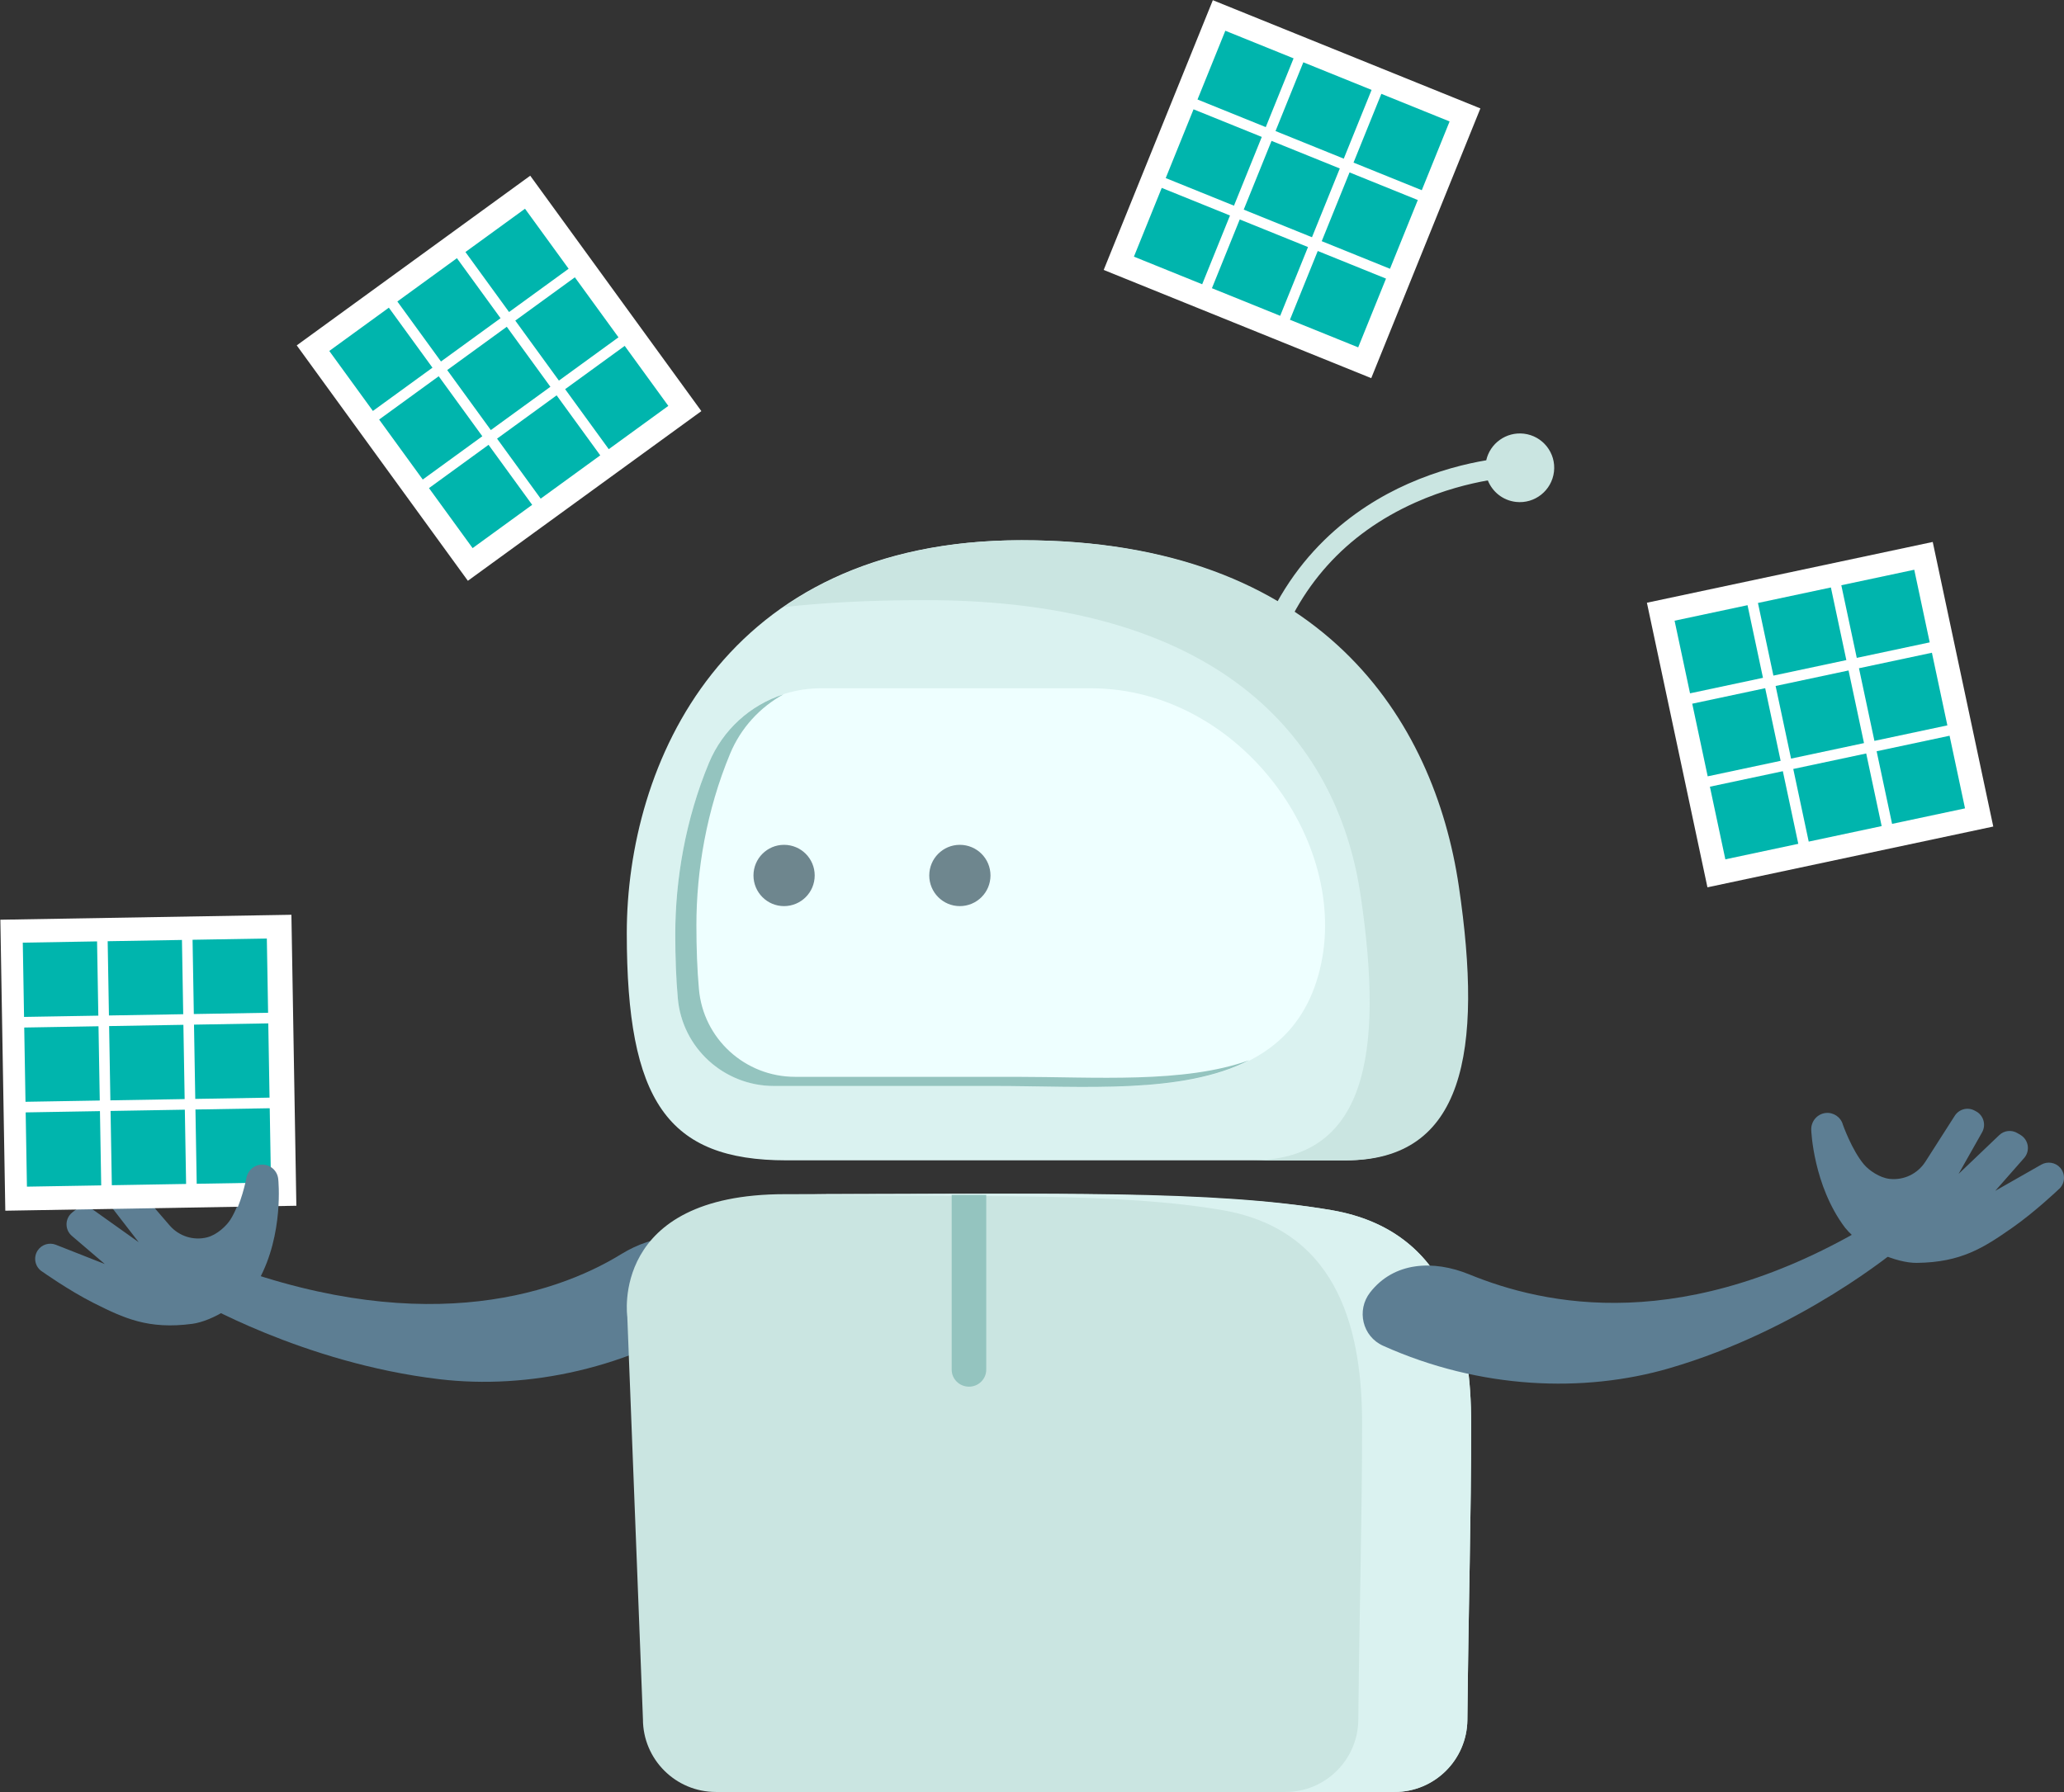 <svg height="2956" viewBox="0 0 3404 2956" width="3404" xmlns="http://www.w3.org/2000/svg"><rect x="0" y="0" width="3404" height="2956" fill="#333333" stroke="none"/><g fill="none" transform="translate(.597 .32)"><g transform="matrix(-1 0 0 1 3403.403 714.68)"><path d="m2212.991 1356.281c-27.344 25.142-24.219 69.484 6.771 90.06 146.353 97.065 314.321 131.003 459.632 113.749 225.78-26.751 404.685-132.352 404.685-132.352l-23.698-68.421c-340.362 135.622-567.965 64.01-680.985-5.578-54.687-33.549-119.01-40.71-166.405 2.543" fill="#5d7e93"/><path d="m977.708 1633.746c0 156.474 4.166 285.194 6.249 488.454.781 65.844 54.159 118.8 120.035 118.8h1119.368c66.397 0 120.295-53.816 120.295-120.154l25.777-663.595s29.683-202.375-259.858-202.375c-362.447 0-704.325-7.759-901.952 26.426-197.367 34.237-229.914 209.326-229.914 352.444" fill="#cae5e1"/><path d="m1157.602 1633.756c0-143.121 32.542-318.216 229.879-352.453 171.043-29.603 397.017-21.272 689.898-25.437-12.496-.651-25.513-.989-39.311-.989-362.392 0-632.884-7.759-830.481 26.427-197.337 34.238-229.879 209.332-229.879 352.453 0 156.478 4.165 285.202 6.248 488.467.781 65.846 54.15 118.778 120.016 118.778h179.894c-65.605 0-119.235-52.932-120.016-118.778-2.083-203.265-6.248-331.989-6.248-488.467z" fill="#daf2f0"/><path d="m1186.479 1199.07h920.483c196.391 0 263.33-97.891 263.33-374.652 0-276.709-157.581-648.261-650.641-648.261-493.06 0-678.251 296.902-718.623 570.85-40.372 273.948-8.335 452.063 185.451 452.063" fill="#daf2f0"/><path d="m1160.041 762.119c39.128-264.802 238.941-487.16 717.605-487.16 89.994 0 167.467 4.039 233.724 11.517-97.037-67.406-225.898-110.319-393.626-110.319-493.793 0-679.259 296.902-719.691 570.85-40.432 273.948-8.347 452.063 185.727 452.063h156.251c-188.075 0-219.377-172.149-179.988-436.951" fill="#cae5e1"/><path d="m2290.316 825.885c0-89.595-16.664-189.189-55.72-282.847-30.985-74.311-103.89-122.663-184.346-122.663h-445.502c-248.658 0-435.608 263.501-374.419 475.265 60.928 211.764 317.397 180.727 533.248 180.727h363.744c82.539 0 151.799-62.829 158.829-145.03 2.864-31.792 4.166-66.865 4.166-105.452" fill="#eff"/><path d="m2234.672 543.223c-22.881-54.663-68.124-95.191-122.727-112.839 38.742 21.344 70.204 55.287 87.885 97.794 39.002 93.629 55.643 193.167 55.643 282.762 0 38.55-1.3 73.586-4.16 105.421-7.02 82.15-76.185 144.934-158.61 144.934h-363.242c-131.308 0-277.697 11.453-385.863-27.461 109.987 56.719 274.577 42.559 420.705 42.559h363.242c82.425 0 151.589-62.81 158.61-144.986 2.86-31.782 4.16-66.845 4.16-105.421 0-89.569-16.641-189.132-55.643-282.762" fill="#94c4bf"/><path d="m2161.354 729.138c0 27.916-22.554 50.558-50.354 50.558-28.062 0-50.616-22.642-50.616-50.558 0-27.89 22.554-50.532 50.616-50.532 27.799 0 50.354 22.642 50.354 50.532" fill="#6e868e"/><path d="m1871.441 729.138c0 27.916-22.554 50.558-50.354 50.558-28.062 0-50.616-22.642-50.616-50.558s22.554-50.532 50.616-50.532c27.799 0 50.354 22.616 50.354 50.532" fill="#6e868e"/><path d="m952.851 44.274c-6.25-27.923-32.811-47.232-61.976-43.901-30.988 3.565-53.383 31.644-49.737 62.741 3.646 31.071 31.769 53.373 62.757 49.834 21.613-2.472 38.8-16.681 46.352-35.495 30.207 5.335 73.434 15.848 119.525 36.484 115.358 51.603 193.74 138.858 233.321 259.396l31.509-10.331c-53.383-162.175-166.658-241.648-252.33-279.772-50.518-22.458-97.13-33.517-129.42-38.956z" fill="#cae5e1"/><path d="m1805.828 1572.403c-15.637 0-28.359-12.564-28.359-28.073v-288.209h56.983v288.209c0 15.509-12.722 28.073-28.624 28.073" fill="#94c4bf"/><g fill="#5d7e93" transform="translate(0 1113.994)"><path d="m2973.349 90.094c-14.292-.443-26.245 10.364-27.284 24.53 0 0-9.614 90.151 32.481 166.423 23.386 39.373 75.876 69.423 108.357 73.72 72.498 9.609 112.515-9.218 162.926-34.529 40.537-20.442 84.191-51.403 84.191-51.403 12.213-7.395 15.591-23.384 7.795-35.18-6.496-9.713-18.969-13.619-29.883-9.348l-80.813 31.821 54.309-46.43c11.953-10.104 11.693-28.514-.26-38.357l-4.677-3.75c-8.575-7.083-21.048-7.447-30.143-.963l-75.097 53.46 48.072-62.184c8.575-11.119 6.236-27.134-5.197-35.415l-2.079-1.562c-10.394-7.656-24.946-5.989-33.521 3.828l-58.466 67.861c-15.331 17.655-39.237 25.181-61.584 19.504-16.371-4.114-31.961-19.035-38.458-29.217-16.63-26.04-25.205-69.71-25.205-69.71-1.819-12.89-12.473-22.681-25.465-23.098"/><path d="m1144.342 302.925c22.906 29.372 12.754 72.714-21.344 87.985-160.341 72.038-331.354 78.047-471.913 37.176-218.387-63.53-377.166-197.277-377.166-197.277l38.524-44.643c313.394 189.967 545.576 137.259 668.435 87.023 59.347-24.247 124.16-20.761 163.465 29.736"/><path d="m393.088 6.957c14.091 1.571 24.529 14.063 23.746 28.309 0 0-3.131 91.16-55.843 161.055-29.226 35.799-85.33 58.268-118.209 57.901-73.587-.812-110.641-25.297-157.09-57.692-37.576-26.162-76.457-63.217-76.457-63.217-11.221-9.087-12.264-25.533-2.87-36.139 7.828-8.773 20.876-10.842 31.053-5.054l75.935 43.236-47.492-53.999c-10.438-11.758-7.567-30.037 5.741-38.103l5.219-3.09c9.655-5.787 21.92-4.426 30.009 3.352l67.063 63.977-38.881-68.795c-6.785-12.282-2.349-27.89 10.177-34.515l2.349-1.257c11.482-6.102 25.573-2.383 32.618 8.616l48.536 75.918c12.786 19.772 35.228 30.692 58.713 28.23 16.701-1.755 34.445-14.351 42.273-23.595 20.093-23.569 34.967-65.784 34.967-65.784 3.392-12.596 15.657-20.793 28.443-19.353"/></g></g><g transform="matrix(1 -.017 .017 1 0 1516.824)"><path d="m0 0h480v480h-480z" fill="#fff"/><g fill="#00b5ad" transform="translate(36.334 38.452)"><path d="m279.995 0h122.498v122.498h-122.498z"/><path d="m139.998 0h122.498v122.498h-122.498z"/><path d="m0 0h122.498v122.498h-122.498z"/><path d="m139.998 139.998h122.498v122.498h-122.498z"/><path d="m0 139.998h122.498v122.498h-122.498z"/><path d="m279.995 279.995h122.498v122.498h-122.498z"/><path d="m139.998 279.995h122.498v122.498h-122.498z"/><path d="m0 279.995h122.498v122.498h-122.498z"/><path d="m279.995 139.998h122.498v122.498h-122.498z"/></g></g><g transform="matrix(.809 -.588 .588 .809 488.789 569.409)"><path d="m0 0 476 0v480h-476z" fill="#fff"/><g fill="#00b5ad" transform="translate(38 38.991)"><path d="m277.565 0h121.435v122.348h-121.435z"/><path d="m138.783 0h121.435v122.348h-121.435z"/><path d="m0 0h121.435v122.348h-121.435z"/><path d="m138.783 139.826h121.435v122.348h-121.435z"/><path d="m0 139.826h121.435v122.348h-121.435z"/><path d="m277.565 279.652h121.435v122.348h-121.435z"/><path d="m138.783 279.652h121.435v122.348h-121.435z"/><path d="m0 279.652h121.435v122.348h-121.435z"/><path d="m277.565 139.826h121.435v122.348h-121.435z"/></g></g><g transform="matrix(.927 .375 -.375 .927 1999.639 0)"><path d="m0 0 476 0v480h-476z" fill="#fff"/><g fill="#00b5ad" transform="translate(38 38.991)"><path d="m277.565 0h121.435v122.348h-121.435z"/><path d="m138.783 0h121.435v122.348h-121.435z"/><path d="m0 0h121.435v122.348h-121.435z"/><path d="m138.783 139.826h121.435v122.348h-121.435z"/><path d="m0 139.826h121.435v122.348h-121.435z"/><path d="m277.565 279.652h121.435v122.348h-121.435z"/><path d="m138.783 279.652h121.435v122.348h-121.435z"/><path d="m0 279.652h121.435v122.348h-121.435z"/><path d="m277.565 139.826h121.435v122.348h-121.435z"/></g></g><g transform="matrix(.978 -.208 .208 .978 2715.519 993.933)"><path d="m0 0h482v480h-482z" fill="#fff"/><g fill="#00b5ad" transform="translate(38.493 38.487)"><path d="m281.162 0h123.008v122.498h-123.008z"/><path d="m140.581 0 123.008-0v122.498h-123.008z"/><path d="m0 0h123.008v122.498h-123.008z"/><path d="m140.581 139.998h123.008v122.498h-123.008z"/><path d="m0 139.998h123.008v122.498h-123.008z"/><path d="m281.162 279.995h123.008v122.498h-123.008z"/><path d="m140.581 279.995h123.008v122.498h-123.008z"/><path d="m0 279.995h123.008v122.498h-123.008z"/><path d="m281.162 139.998h123.008v122.498h-123.008z"/></g></g><path d="m339.085 1945.298s-9.614 90.151 32.481 166.423c23.386 39.373 106.278-63.252 83.931-68.928-16.371-4.114-31.961-19.035-38.458-29.217-16.63-26.04-25.205-69.71-25.205-69.71-1.819-12.89-12.473-22.681-25.465-23.098-14.292-.443-26.245 10.364-27.284 24.53z" fill="#5d7e93" transform="matrix(-1 0 0 1 797.424 0)"/></g></svg>